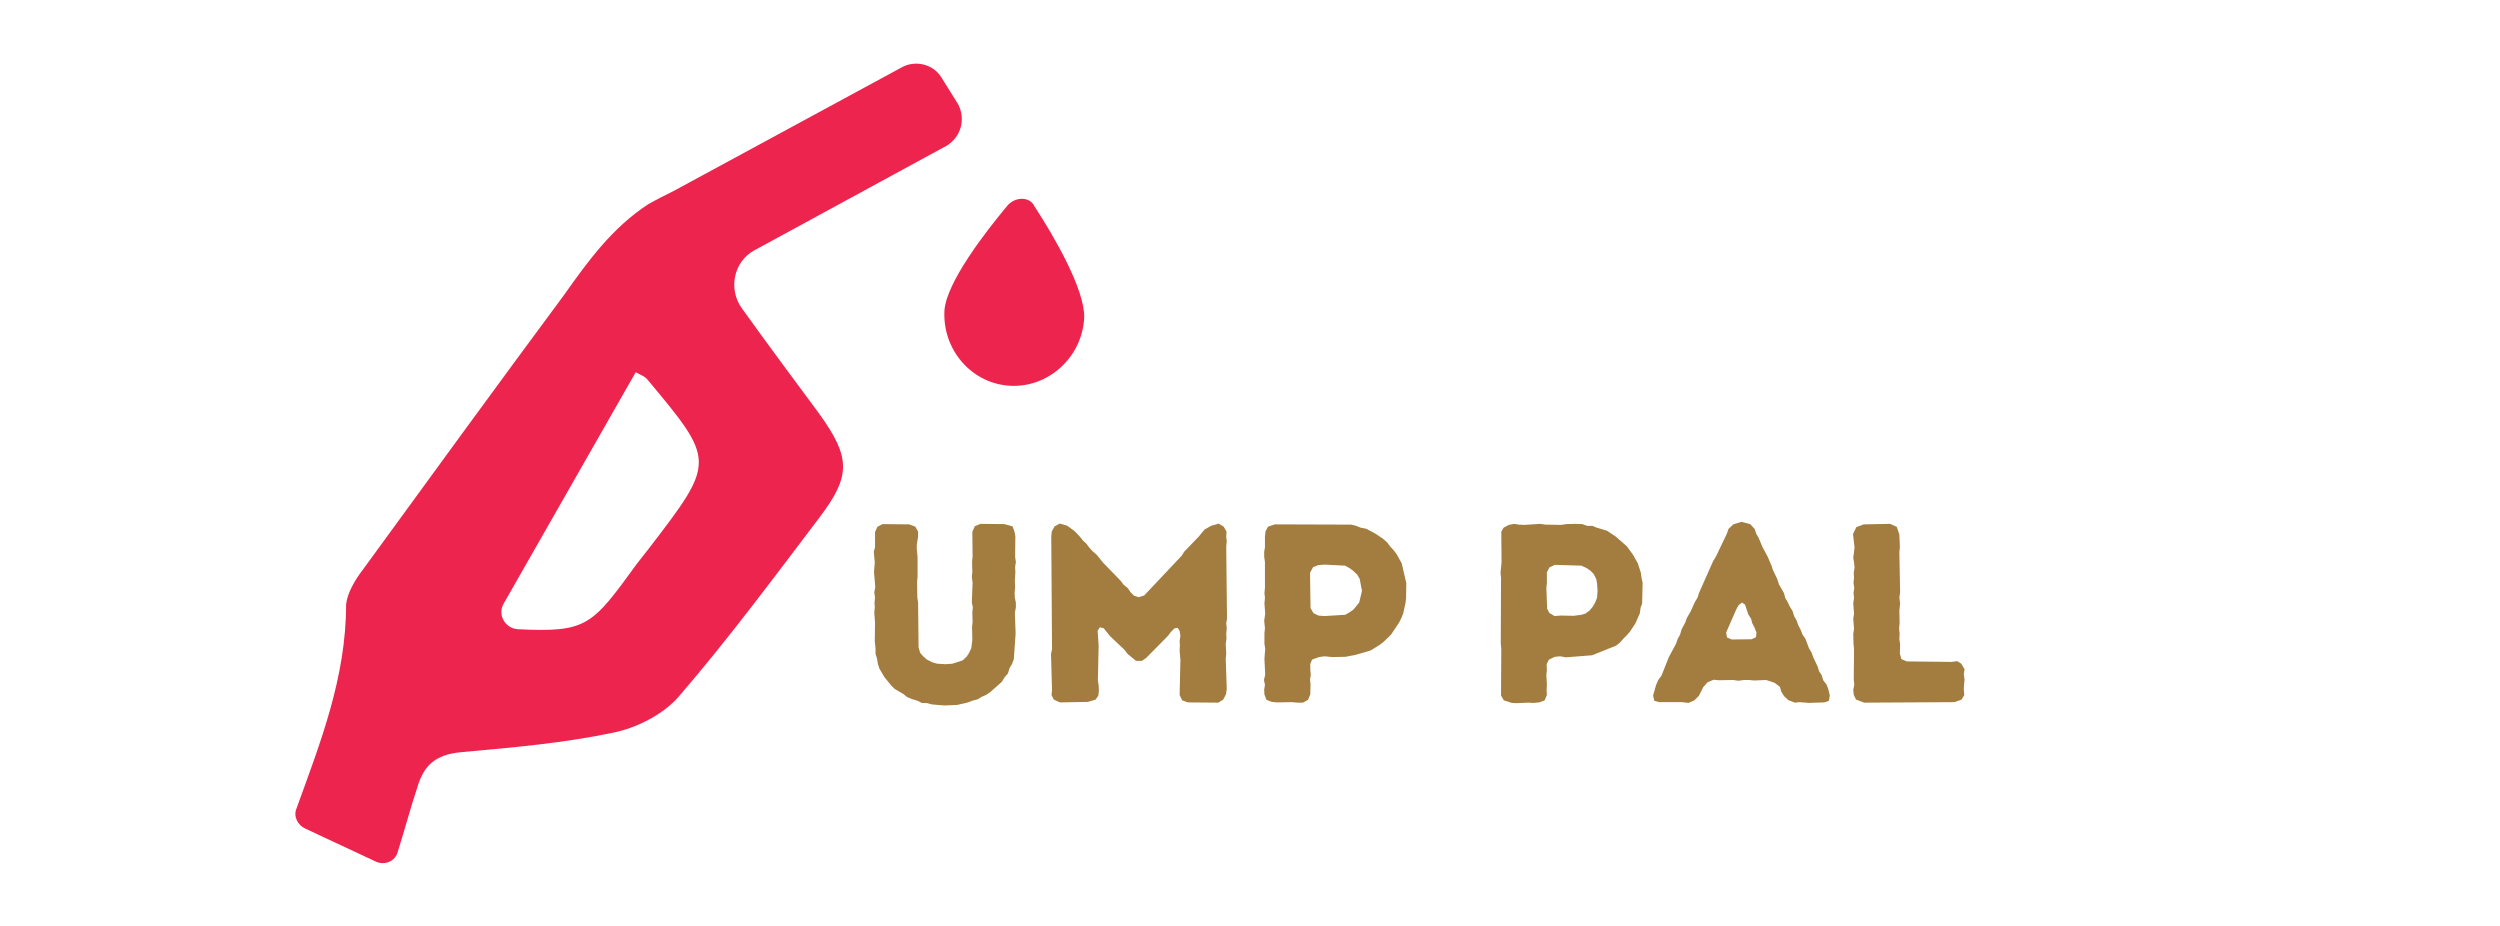 <svg xmlns="http://www.w3.org/2000/svg" xmlns:xlink="http://www.w3.org/1999/xlink" width="1080" zoomAndPan="magnify" viewBox="0 0 810 300" height="400" preserveAspectRatio="xMidYMid meet" version="1.0"><defs><g/><clipPath id="165712d283"><path d="M 305 64 L 351.645 64 L 351.645 126 L 305 126 Z M 305 64 " clip-rule="nonzero"/></clipPath></defs><path fill="#ed254e" d="M 240.289 99.789 C 235.906 93.582 237.73 84.816 244.305 81.164 L 306.734 47.203 C 311.48 44.281 312.941 38.438 310.387 33.691 L 304.91 24.926 C 302.355 20.91 296.879 19.449 292.496 21.641 L 218.383 61.809 C 215.461 63.27 212.539 64.73 209.984 66.191 C 198.301 73.859 190.633 84.449 182.602 95.773 C 160.695 125.352 139.156 154.93 117.613 184.508 C 115.059 187.797 112.504 192.176 112.137 195.828 C 112.137 219.566 103.738 240.746 96.074 261.926 C 94.977 264.48 96.438 267.402 98.992 268.5 L 121.629 279.09 C 124.551 280.551 128.203 279.09 128.93 275.801 C 131.121 268.863 132.949 261.926 135.137 255.352 C 137.328 247.684 141.344 244.398 149.742 243.668 C 166.172 242.207 182.602 240.746 198.301 237.461 C 205.969 236 214.73 231.617 219.84 225.773 C 235.906 207.148 250.512 187.43 265.48 167.711 C 275.703 154.199 275.703 148.355 265.48 134.113 C 257.082 122.793 248.684 111.473 240.289 99.789 Z M 210.348 177.57 C 208.891 179.398 207.793 180.855 206.332 182.684 C 191.73 202.77 190.27 204.957 167.633 203.863 C 163.617 203.5 161.059 199.117 163.25 195.465 L 205.969 120.602 C 208.16 121.699 208.891 122.062 209.617 122.793 C 231.891 149.453 231.891 149.453 210.348 177.57 Z M 210.348 177.57 " fill-opacity="1" fill-rule="nonzero"/><g clip-path="url(#165712d283)"><path fill="#ed254e" d="M 326.453 66.559 C 319.148 75.32 306.734 91.391 306.004 100.52 C 305.277 113.301 314.77 124.254 327.18 124.984 C 339.594 125.715 350.547 115.855 351.277 103.074 C 351.645 93.945 341.422 76.418 335.215 66.922 C 333.754 63.637 329.008 63.637 326.453 66.559 Z M 326.453 66.559 " fill-opacity="1" fill-rule="nonzero"/></g><g fill="#a37c40" fill-opacity="1"><g transform="translate(277.651, 227.578)"><g><path d="M 24.344 0.66 L 28.305 0.992 L 32.43 0.824 L 35.73 0.082 L 37.465 -0.578 L 39.113 -0.992 L 40.434 -1.816 L 41.922 -2.477 L 43.242 -3.383 L 46.953 -6.684 L 47.863 -8.168 L 48.934 -9.406 L 49.43 -11.059 L 50.254 -12.461 L 50.832 -14.027 L 51.41 -22.363 L 51.164 -29.047 L 51.492 -30.781 L 51.492 -32.266 L 51.164 -33.918 L 51.082 -35.484 L 51.246 -37.219 L 51.164 -39.527 L 51.328 -42.086 L 51.246 -43.902 L 51.492 -45.469 L 51.246 -47.121 L 51.328 -53.805 L 51.082 -55.207 L 50.422 -57.023 L 47.781 -57.766 L 40.023 -57.848 L 38.207 -57.105 L 37.383 -55.289 L 37.465 -47.203 L 37.301 -45.551 L 37.383 -42.332 L 37.219 -40.602 L 37.465 -38.867 L 37.219 -32.348 L 37.547 -30.863 L 37.383 -29.047 L 37.465 -26.078 L 37.301 -24.426 L 37.383 -20.219 L 37.051 -17.578 L 36.309 -16.008 L 35.566 -14.855 L 34.246 -13.617 L 30.945 -12.543 L 28.719 -12.379 L 25.992 -12.543 L 24.508 -12.957 L 22.691 -13.863 L 21.457 -14.938 L 20.465 -16.09 L 19.969 -17.824 L 19.805 -32.348 L 19.559 -34 L 19.477 -39.113 L 19.641 -40.602 L 19.641 -47.203 L 19.391 -49.594 L 19.391 -51.164 L 19.805 -53.641 L 19.805 -55.371 L 18.898 -56.941 L 16.918 -57.684 L 8.254 -57.766 L 6.602 -56.855 L 5.859 -55.207 L 5.859 -50.254 L 5.445 -48.852 L 5.777 -45.387 L 5.527 -42.25 L 5.941 -37.301 L 5.613 -35.73 L 5.859 -33.918 L 5.695 -32.348 L 5.777 -30.699 L 5.613 -29.129 L 5.859 -25.828 L 5.777 -19.887 L 6.023 -17.496 L 6.023 -15.762 L 6.52 -14.109 L 6.766 -12.543 L 7.262 -10.977 L 8.914 -8.168 L 11.141 -5.445 L 12.215 -4.375 L 15.02 -2.723 L 16.258 -1.734 L 17.824 -1.074 L 19.723 -0.496 L 20.961 0.164 L 22.777 0.246 Z M 24.344 0.66 "/></g></g></g><g fill="#a37c40" fill-opacity="1"><g transform="translate(334.587, 227.578)"><g><path d="M 6.105 -2.395 L 6.848 -0.906 L 8.828 0 L 17.906 -0.164 L 20.383 -0.906 L 21.289 -2.227 L 21.457 -3.797 L 21.371 -5.527 L 21.125 -7.262 L 21.371 -18.402 L 21.043 -23.188 L 21.785 -24.344 L 23.023 -24.012 L 25.086 -21.457 L 29.707 -17.082 L 30.781 -15.68 L 33.504 -13.449 L 35.402 -13.449 L 36.805 -14.441 L 43.734 -21.457 L 44.809 -22.859 L 45.965 -24.012 L 46.953 -24.18 L 47.613 -23.188 L 47.863 -21.539 L 47.613 -19.969 L 47.695 -18.484 L 47.613 -16.836 L 47.863 -13.781 L 47.613 -2.395 L 48.441 -0.66 L 50.254 0 L 60.156 0.082 L 61.727 -0.906 L 62.633 -2.641 L 62.883 -4.293 L 62.551 -14.195 L 62.715 -15.762 L 62.551 -18.98 L 62.797 -20.629 L 62.715 -22.281 L 62.883 -24.012 L 62.715 -25.664 L 62.965 -27.148 L 62.715 -50.504 L 62.883 -52.234 L 62.715 -53.641 L 62.797 -55.371 L 61.891 -56.941 L 60.242 -57.93 L 57.766 -57.188 L 55.703 -56.031 L 53.805 -53.723 L 49.102 -48.852 L 48.355 -47.613 L 36.145 -34.66 L 34.328 -34.082 L 32.844 -34.578 L 31.77 -35.648 L 30.781 -37.051 L 29.461 -38.125 L 28.469 -39.445 L 22.777 -45.305 L 20.797 -47.781 L 19.391 -49.016 L 18.32 -50.172 L 17.41 -51.41 L 16.258 -52.484 L 15.348 -53.641 L 13.535 -55.535 L 11.141 -57.27 L 8.746 -57.93 L 7.098 -57.023 L 6.188 -55.371 L 6.023 -53.641 L 6.273 -17.246 L 5.941 -15.68 L 6.273 -3.961 Z M 6.105 -2.395 "/></g></g></g><g fill="#a37c40" fill-opacity="1"><g transform="translate(403.571, 227.578)"><g><path d="M 6.105 -2.559 L 6.766 -0.824 L 8.5 -0.164 L 10.148 0 L 15.02 -0.082 L 16.836 0.082 L 18.566 0.082 L 20.219 -0.824 L 20.961 -2.559 L 21.043 -5.859 L 20.879 -7.426 L 21.125 -8.914 L 20.961 -10.727 L 20.961 -12.461 L 21.539 -13.863 L 23.766 -14.688 L 25.582 -14.938 L 28.059 -14.688 L 32.348 -14.77 L 35.73 -15.43 L 40.52 -16.836 L 43.324 -18.566 L 44.645 -19.559 L 47.121 -21.949 L 49.762 -25.91 L 50.504 -27.398 L 51.082 -28.883 L 51.824 -32.266 L 51.988 -33.75 L 52.07 -38.621 L 50.586 -45.055 L 48.934 -48.027 L 47.863 -49.43 L 46.789 -50.586 L 45.883 -51.824 L 44.48 -53.062 L 42.004 -54.711 L 39.031 -56.281 L 37.301 -56.609 L 35.648 -57.27 L 34.164 -57.602 L 9.488 -57.684 L 7.262 -56.941 L 6.438 -55.371 L 6.273 -53.641 L 6.273 -50.254 L 6.023 -48.77 L 6.023 -47.203 L 6.273 -45.469 L 6.273 -37.051 L 6.105 -35.402 L 6.273 -33.918 L 6.105 -32.102 L 6.355 -28.719 L 6.023 -26.488 L 6.273 -24.012 L 6.105 -22.445 L 6.105 -18.98 L 6.355 -17.41 L 6.105 -14.109 L 6.355 -8.914 L 5.941 -7.262 L 6.273 -5.695 L 6.023 -4.125 Z M 23.602 -28.141 L 22.031 -28.883 L 21.043 -30.531 L 20.879 -42.004 L 21.867 -43.82 L 23.52 -44.48 L 25.582 -44.645 L 32.184 -44.312 L 33.586 -43.57 L 34.824 -42.664 L 36.145 -41.426 L 36.969 -40.023 L 37.711 -36.145 L 36.805 -32.348 L 34.906 -30.039 L 33.586 -29.129 L 32.266 -28.387 L 25.5 -27.977 Z M 23.602 -28.141 "/></g></g></g><g fill="#a37c40" fill-opacity="1"><g transform="translate(457.866, 227.578)"><g/></g></g><g fill="#a37c40" fill-opacity="1"><g transform="translate(480.228, 227.578)"><g><path d="M 11.059 0.246 L 15.102 0.082 L 16.586 0.164 L 18.484 0 L 20.219 -0.66 L 20.961 -2.395 L 20.879 -4.043 L 20.961 -5.859 L 20.797 -8.914 L 20.961 -10.48 L 20.879 -12.379 L 21.621 -13.863 L 23.52 -14.77 L 25.332 -14.938 L 27.066 -14.605 L 35.566 -15.266 L 43.406 -18.402 L 44.645 -19.391 L 45.801 -20.711 L 46.871 -21.785 L 47.945 -23.023 L 49.676 -25.664 L 51.082 -28.883 L 51.328 -30.699 L 51.824 -32.02 L 51.988 -38.785 L 51.656 -40.188 L 51.41 -42.004 L 50.422 -45.055 L 48.852 -47.863 L 46.871 -50.586 L 43.16 -53.805 L 40.434 -55.621 L 37.133 -56.609 L 35.73 -57.188 L 34.082 -57.188 L 32.43 -57.766 L 29.957 -57.848 L 27.316 -57.766 L 25.5 -57.516 L 20.465 -57.602 L 18.816 -57.848 L 13.699 -57.516 L 11.883 -57.602 L 10.398 -57.848 L 8.664 -57.516 L 6.934 -56.609 L 6.188 -55.289 L 6.273 -45.305 L 5.941 -42.004 L 6.105 -40.434 L 6.023 -19.062 L 6.188 -17.496 L 6.105 -2.227 L 7.016 -0.66 L 9.574 0.164 Z M 23.438 -27.977 L 21.785 -28.965 L 21.043 -30.367 L 20.797 -37.051 L 20.961 -38.785 L 20.961 -42.168 L 21.785 -43.734 L 23.52 -44.562 L 32.102 -44.312 L 33.75 -43.57 L 35.07 -42.664 L 36.145 -41.59 L 36.969 -39.941 L 37.219 -38.453 L 37.383 -36.145 L 37.219 -33.918 L 36.641 -32.43 L 35.898 -31.109 L 34.824 -29.789 L 33.504 -28.801 L 32.184 -28.387 L 29.625 -28.059 L 25.418 -28.141 Z M 23.438 -27.977 "/></g></g></g><g fill="#a37c40" fill-opacity="1"><g transform="translate(534.524, 227.578)"><g><path d="M 1.074 -2.227 L 1.484 -0.496 L 3.137 -0.082 L 10.398 -0.082 L 12.543 0.164 L 14.441 -0.66 L 15.926 -2.145 L 17.328 -4.953 L 18.73 -6.52 L 20.711 -7.344 L 22.363 -7.18 L 26.984 -7.262 L 28.719 -7.016 L 30.617 -7.262 L 32.102 -7.262 L 33.832 -7.098 L 37.711 -7.262 L 40.434 -6.355 L 42.168 -5.035 L 42.582 -3.547 L 43.488 -2.062 L 44.891 -0.742 L 47.035 0.082 L 48.523 -0.082 L 51.41 0.164 L 56.527 0 L 58.012 -0.496 L 58.344 -2.227 L 57.848 -4.293 L 57.27 -5.777 L 56.195 -7.18 L 55.703 -8.828 L 54.875 -10.066 L 54.383 -11.637 L 52.98 -14.605 L 52.402 -16.176 L 51.574 -17.578 L 50.422 -20.629 L 49.512 -21.949 L 48.852 -23.602 L 48.109 -25.004 L 47.531 -26.656 L 46.789 -27.891 L 46.293 -29.543 L 45.387 -31.027 L 44.727 -32.43 L 43.902 -33.832 L 43.488 -35.402 L 41.84 -38.289 L 41.344 -39.859 L 39.859 -42.992 L 39.445 -44.312 L 38.207 -47.203 L 36.559 -50.254 L 35.238 -53.391 L 34.492 -54.629 L 34 -56.195 L 32.512 -57.766 L 29.707 -58.508 L 27.066 -57.684 L 25.5 -56.195 L 25.004 -54.711 L 21.457 -47.285 L 20.547 -45.801 L 15.926 -35.402 L 15.516 -34 L 14.605 -32.512 L 13.285 -29.543 L 12.047 -27.398 L 11.469 -25.828 L 10.316 -23.684 L 9.82 -21.949 L 9.078 -20.629 L 8.5 -18.98 L 6.188 -14.688 L 3.797 -8.664 L 2.805 -7.344 L 2.062 -5.695 Z M 26.57 -20.383 L 25.004 -21.043 L 24.758 -22.691 L 28.059 -30.203 L 28.801 -31.523 L 29.871 -32.348 L 30.863 -31.688 L 31.938 -28.469 L 32.844 -27.066 L 33.172 -25.746 L 34 -24.098 L 34.578 -22.609 L 34.41 -21.125 L 33.008 -20.465 Z M 26.57 -20.383 "/></g></g></g><g fill="#a37c40" fill-opacity="1"><g transform="translate(594.431, 227.578)"><g><path d="M 6.188 -2.395 L 6.934 -0.906 L 9.574 0.082 L 38.785 -0.082 L 41.094 -0.906 L 42.004 -2.395 L 41.84 -4.207 L 41.922 -5.859 L 42.086 -7.344 L 41.84 -9.16 L 42.086 -10.727 L 41.012 -12.543 L 39.691 -13.367 L 37.879 -13.121 L 23.352 -13.285 L 21.621 -14.027 L 21.125 -15.844 L 21.207 -18.898 L 20.961 -20.465 L 21.043 -22.281 L 20.879 -23.93 L 21.043 -25.664 L 20.961 -29.789 L 21.207 -32.102 L 20.961 -33.918 L 21.207 -35.648 L 20.961 -48.523 L 21.125 -50.336 L 20.961 -54.383 L 20.137 -56.855 L 17.988 -57.848 L 9.406 -57.684 L 7.016 -56.773 L 5.941 -54.547 L 6.438 -50.254 L 6.273 -48.688 L 6.023 -46.953 L 6.273 -45.305 L 6.438 -43.734 L 6.188 -41.922 L 6.273 -40.352 L 6.105 -38.703 L 6.355 -36.969 L 6.105 -35.484 L 6.273 -33.832 L 6.023 -32.266 L 6.273 -28.719 L 6.023 -27.148 L 6.273 -23.848 L 6.023 -22.199 L 6.105 -18.898 L 6.273 -17.41 L 6.188 -7.344 L 6.355 -5.695 L 6.023 -4.125 Z M 6.188 -2.395 "/></g></g></g></svg>